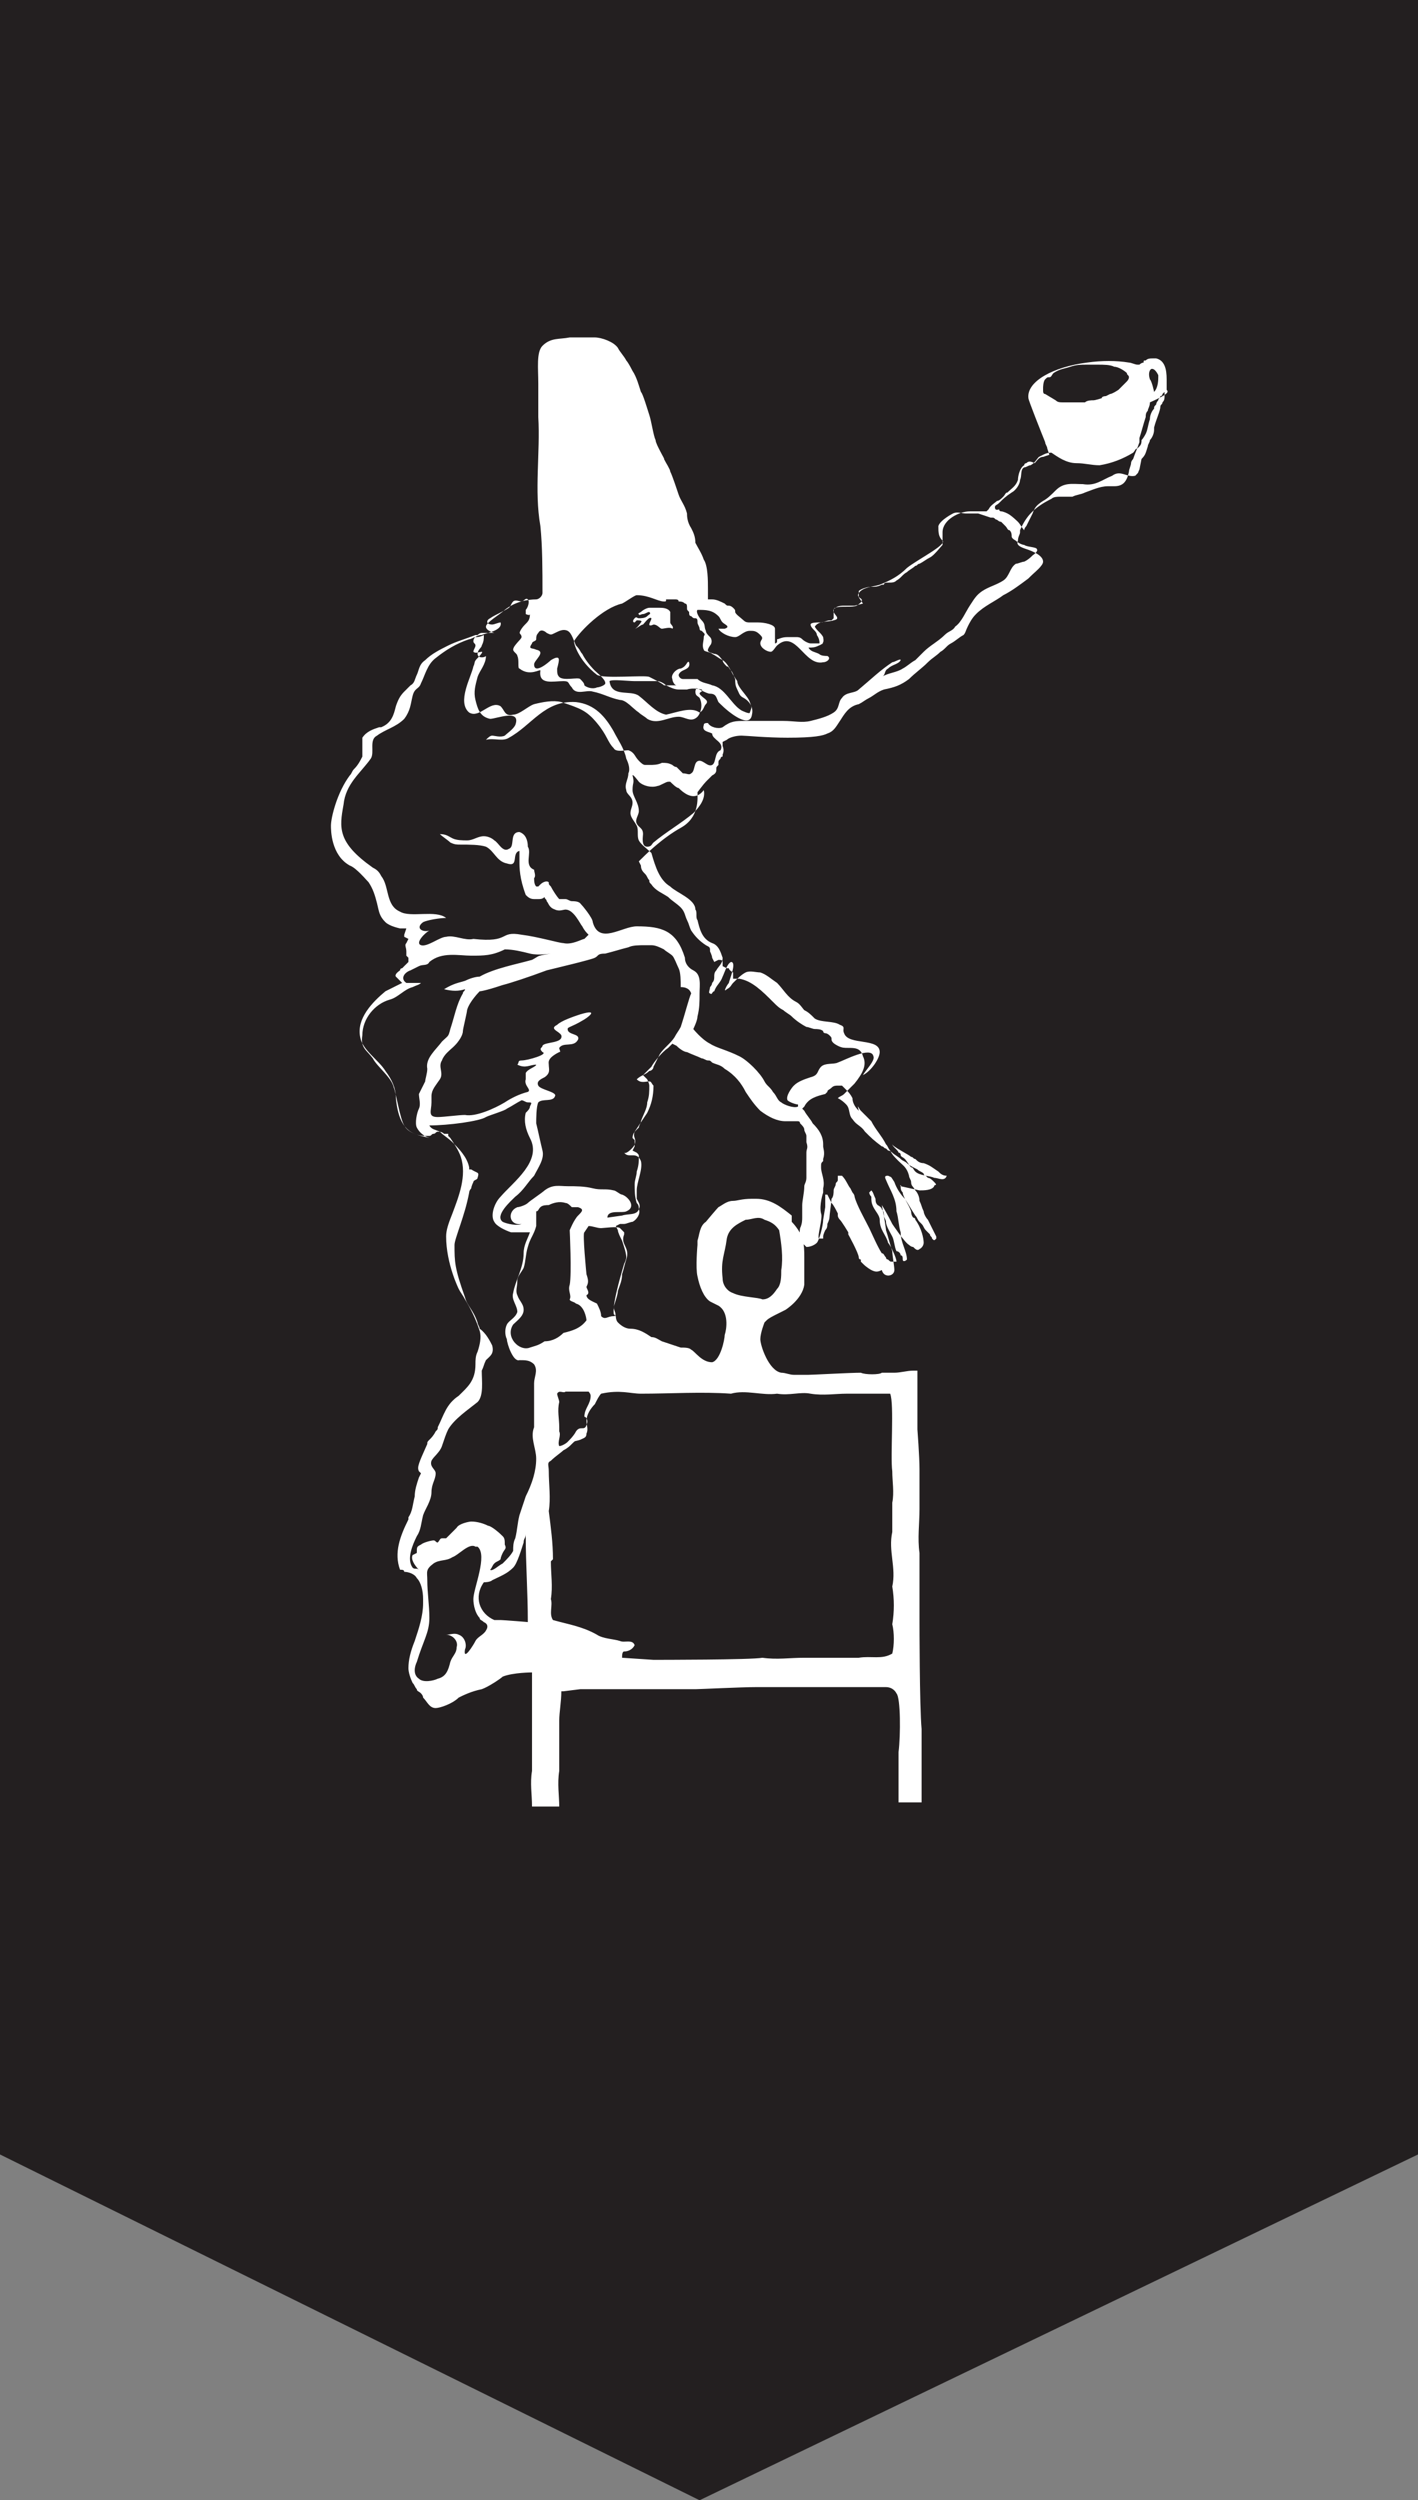 <?xml version="1.0" encoding="utf-8"?>
<!-- Generator: Adobe Illustrator 18.1.0, SVG Export Plug-In . SVG Version: 6.00 Build 0)  -->
<svg version="1.1" id="Layer_1" xmlns="http://www.w3.org/2000/svg" xmlns:xlink="http://www.w3.org/1999/xlink" x="0px" y="0px"
	 viewBox="0 0 67.7 119.3" enable-background="new 0 0 67.7 119.3" xml:space="preserve">
<rect x="0" y="0" width="67.7" height="119.3" fill="#808080" stroke="none"/>
<polygon fill="#231F20" points="67.7,102.8 33.4,119.3 0,102.8 0,0 67.7,0 "/>
<g>
	<path fill="#FFFFFF" d="M55.7,18.6c0-0.1,0-0.2,0-0.3c0-0.1,0-0.1,0-0.2c0-0.5-0.1-0.9-0.5-1c0,0-0.1,0-0.1,0c-0.2,0-0.3,0-0.4,0.1
		c-0.1,0-0.1,0-0.1,0.1c0,0-0.1,0-0.2,0.1c0,0-0.1,0-0.1,0c-0.1,0-0.3-0.1-0.4-0.1c-0.6-0.1-1.3-0.1-2,0c-1.6,0.2-2.9,0.9-2.8,1.7
		c0,0.1,0.6,1.6,0.8,2.1c0,0.1,0.1,0.2,0.1,0.3l0.1,0.3l-0.3,0.1c-0.2,0-0.3,0.2-0.4,0.3l0,0C49.2,22,49.1,22,49,22.1
		c0,0-0.1,0-0.1,0.1c-0.2,0.1-0.3,0.5-0.3,0.7c-0.1,0.3-0.3,0.4-0.5,0.6c-0.1,0-0.1,0.1-0.2,0.2c-0.1,0.1-0.2,0.2-0.3,0.2
		c-0.1,0.1-0.3,0.2-0.4,0.4l-0.1,0.1l-0.1,0c-0.1,0-0.2,0-0.3,0c-0.1,0-0.2,0-0.4,0c0,0,0,0,0,0c-0.5,0-1.3,0.4-1.3,1
		c0,0.1,0,0.2,0,0.2c0,0.1,0,0.1,0,0.2v0.1l0,0.1c-0.1,0.1-0.4,0.5-0.6,0.6c-0.2,0.1-0.3,0.2-0.5,0.3c-0.1,0-0.1,0.1-0.2,0.1
		c-0.1,0.1-0.3,0.2-0.4,0.3c-0.2,0.1-0.3,0.3-0.5,0.4c-0.1,0.1-0.2,0.1-0.4,0.1c-0.1,0-0.2,0-0.2,0.1c0,0-0.1,0-0.1,0
		c-0.2,0.1-0.3,0.1-0.5,0.1c-0.2,0-0.5,0.1-0.6,0.2c0,0,0,0.1,0,0.1c0,0,0,0,0,0.1c0,0,0,0,0,0.1l0.2,0.3l-0.4,0.1c0,0-0.1,0-0.1,0
		c0,0,0,0-0.1,0c-0.1,0-0.2,0-0.3,0c-0.1,0-0.3,0-0.4,0.1c-0.1,0-0.1,0.1-0.1,0.2c0,0.1,0,0.1,0,0.2l0,0.1l-0.1,0.1c0,0-0.1,0-0.1,0
		c-0.1,0-0.3,0.1-0.4,0.1c0,0-0.1,0-0.1,0c-0.1,0-0.4,0-0.4,0.1c0,0.1,0.1,0.2,0.2,0.3c0,0,0.1,0.1,0.1,0.2c0.2,0.3,0.1,0.5,0.1,0.5
		c0.3-0.1,0.2-0.3,0.2-0.4c-0.1-0.2-0.3-0.3-0.4-0.5c0.2-0.3,0.6-0.2,0.9-0.3c0.5-0.1-0.3-0.4,0.1-0.6c0.2-0.1,0.8,0,1-0.1
		c0.6-0.4-0.1-0.3,0.1-0.6c0.2-0.3,0.7-0.3,1-0.4c0.5-0.2,0.9-0.4,1.3-0.8c0.5-0.4,1.9-1.1,1.7-1.3c-0.2-0.2-0.2-0.4-0.2-0.7
		c0.1-0.3,0.7-0.6,0.7-0.6c0.2-0.1,0.4,0,0.6,0c0,0,0.1,0,0.1,0c0,0,0.3,0,0.3,0c0,0,0.2,0,0.2,0c0,0,0.6,0.2,0.6,0.2c0,0,0,0,0.1,0
		c0.1,0,0.1,0.1,0.2,0.1c0,0,0.1,0.1,0.2,0.1c0,0,0.2,0.2,0.2,0.2c0.1,0.1,0.1,0.2,0.2,0.2c0.1,0.1,0.1,0.2,0.1,0.3
		c0,0.1,0.2,0.2,0.2,0.2c0.1,0.1,0.3,0.2,0.4,0.2c0.1,0.1,0.6,0.1,0.6,0.2c0.1,0.1-0.2,0.3-0.2,0.3c-0.1,0.1-0.2,0.2-0.4,0.3
		c-0.1,0-0.3,0.1-0.4,0.1c-0.3,0.2-0.3,0.6-0.6,0.8c-0.3,0.2-0.7,0.3-1,0.5c-0.3,0.2-0.4,0.4-0.6,0.7c-0.2,0.3-0.4,0.8-0.7,1
		c-0.1,0.2-0.3,0.2-0.5,0.4c-0.3,0.3-0.7,0.5-1,0.8c-0.1,0.1-0.3,0.3-0.4,0.4c-0.2,0.1-0.4,0.3-0.6,0.4c-0.3,0.2-0.7,0.2-1,0.4
		c0.2-0.1,0.1-0.3,0.3-0.4c0.2-0.2,0.5-0.2,0.6-0.4c0-0.1-0.3,0.1-0.4,0.1c-0.6,0.4-1,0.8-1.6,1.3c-0.2,0.2-0.6,0.1-0.8,0.4
		c-0.2,0.2-0.1,0.5-0.4,0.7c-0.3,0.2-0.7,0.3-1.1,0.4c-0.4,0.1-0.8,0-1.3,0c-0.6,0-1.2,0-1.8,0c-0.5,0-0.7,0-1.1,0.3
		c-0.2,0.1-0.6,0-0.7-0.2c-0.1,0-0.2,0-0.2,0.1c-0.1,0.3,0.2,0.3,0.4,0.4c0,0.3,0.6,0.4,0.4,0.8c-0.3,0.1-0.2,0.6-0.4,0.7
		c-0.2,0.1-0.4-0.2-0.6-0.2c-0.3,0-0.2,0.5-0.4,0.6c-0.1,0.1-0.2,0-0.4,0c-0.1-0.1-0.2-0.2-0.2-0.2c0,0-0.1-0.1-0.1-0.1c0,0,0,0,0,0
		c0,0,0,0,0,0c-0.1,0-0.2-0.1-0.2-0.1c-0.2-0.1-0.3-0.1-0.5-0.1c-0.2,0.1-0.4,0.1-0.6,0.1c-0.1,0-0.2,0-0.2,0
		c-0.1,0-0.2-0.1-0.3-0.2c-0.2-0.2-0.2-0.4-0.5-0.5c-0.2,0-0.6,0.1-0.7-0.1c-0.3-0.3-0.3-0.6-0.8-1.2c-0.5-0.6-0.8-0.7-1.7-1
		c-0.4-0.1-0.9,0-1.3,0.1c-0.3,0.1-0.7,0.5-1,0.5c-0.4,0.1-0.4-0.2-0.6-0.4c-0.5-0.3-1,0.6-1.5,0.3c-0.6-0.5,0.1-1.7,0.2-2.2
		c0.1-0.2,0-0.2,0.2-0.4c0,0,0.3-0.3,0.2-0.3c-0.1,0-0.3,0.1-0.4,0c0-0.1,0.1-0.2,0.1-0.3c0-0.1-0.1-0.1-0.1-0.2
		c0-0.2,0.2-0.3,0.4-0.3c0.2-0.1,1-0.2,0.9-0.6c-0.1,0-0.3,0.1-0.4,0.1c-0.3,0-0.3-0.2-0.1-0.3c0.3-0.2,0.6-0.3,0.9-0.5
		c0.1-0.1,0.1-0.2,0.2-0.3c0.1-0.1,0.3,0,0.4,0c0.1,0,0.2-0.2,0.3-0.1c0.1,0.1,0,0.4-0.1,0.5c0,0.1,0,0.1,0,0.2c0,0,0.2,0.1,0.2,0
		c0,0.4-0.2,0.4-0.4,0.7c-0.2,0.3,0,0.2,0,0.4c0,0.1-0.4,0.4-0.4,0.6c0,0.1,0.2,0.2,0.2,0.3c0.1,0.2,0,0.6,0.1,0.6
		c0.5,0.4,1,0,1,0.1c-0.1,0.7,0.6,0.5,1.1,0.5c0.3,0,0.2,0.1,0.4,0.3c0.2,0.4,0.7,0.1,1,0.2c0.5,0.1,0.8,0.3,1.3,0.4
		c0.3,0,0.6,0.4,0.9,0.6c0.1,0.1,0.3,0.2,0.4,0.3c0.5,0.3,1-0.1,1.5-0.1c0.3,0,0.6,0.3,0.9,0c0.1-0.1,0.3-0.5,0.1-0.9
		c-0.1-0.1-0.2-0.1-0.2-0.3c0-0.1,0.1-0.2,0-0.3c0,0,0,0,0,0c-0.1,0-0.4,0-0.5,0c-0.2,0-0.3,0.1-0.4,0c-0.2,0-0.4,0-0.6,0
		c-0.1-0.1-0.5-0.3-0.7-0.4c-0.2-0.1-2.2,0.1-2.5-0.1c-0.9-0.7-1.1-1.5-1.1-1.6c0.3-0.5,1.4-1.6,2.3-1.8c0.2-0.1,0.6-0.4,0.7-0.4
		c0.6,0,1,0.3,1.3,0.3c0.1,0,0.1,0,0.1-0.1c0,0,0.1,0,0.2,0c0,0,0.1,0,0.2,0c0.1,0,0.2,0,0.2,0.1c0.1,0,0.2,0,0.3,0.1
		c0.1,0,0.1,0.1,0.1,0.2c0,0.1,0,0.1,0.1,0.2c0,0.1,0,0.2,0.1,0.2c0.1,0.1,0.1,0.1,0.2,0.1c0.1,0,0.1,0.1,0.1,0.2
		c0,0.1,0.1,0.2,0.1,0.3c0,0,0,0.1,0.1,0.1c0,0,0.1,0.1,0.1,0.1c0.1,0.1,0,0.1,0,0.2c0,0.2-0.1,0.4,0,0.6c0,0.1,0.3,0.1,0.4,0.2
		c0.2,0.1,0.3,0.2,0.5,0.3c0.2,0.1,0.4,0.5,0.5,0.7c0,0,0.2,0.3,0.2,0.3c0,0.3,0.5,0.7,0.6,1c0.1,0.3,0.1,0.2,0,0.5
		c0,0.1-0.4-0.1-0.4-0.1c-0.5-0.3-0.8-1.1-1.4-1.2c-0.2-0.1-0.5-0.1-0.7-0.3c-0.3,0-0.4,0-0.7,0c-0.1,0-0.2-0.1-0.2-0.2
		c0.1-0.3,0.6-0.2,0.5-0.6c-0.1-0.1-0.1,0.2-0.4,0.3c-0.2,0-0.5,0.3-0.4,0.5c0,0.1,0.1,0.3,0.2,0.3c0.1,0.1,0.3,0.1,0.4,0
		c0.2,0,0.2,0,0.4,0.1c0.2,0,0.6,0.3,0.8,0.3c0.3,0,0.3,0.2,0.4,0.4c0.1,0.1,0.1,0.1,0.1,0.1c0.4,0.4,1.4,1.2,1.5,0.5
		c0.1-0.4-0.2-0.7-0.4-0.8c-0.2-0.1-0.2-0.2-0.3-0.4c-0.1-0.2-0.1-0.3-0.1-0.5c-0.1-0.2-0.1-0.3-0.2-0.4c-0.1-0.1-0.1-0.2-0.2-0.2
		c-0.1-0.1-0.2-0.2-0.2-0.3c-0.1-0.1-0.2-0.3-0.4-0.3c-0.3-0.1-0.4-0.1-0.2-0.4c0.1-0.1,0.1-0.3,0-0.4c-0.1-0.1-0.2-0.2-0.2-0.3
		c-0.1-0.2,0-0.3-0.2-0.5c-0.1-0.1-0.3-0.4-0.2-0.5c0.4,0,0.7,0,1,0.3c0.1,0.1,0.1,0.2,0.2,0.3c0.1,0.1,0.4,0.2,0.1,0.3
		c-0.1,0-0.2,0-0.3,0c0.1,0.2,0.5,0.4,0.8,0.4c0.2,0,0.4-0.3,0.7-0.3c0.2,0,0.3,0,0.5,0.2c0.2,0.2,0,0.2,0,0.4
		c0,0.2,0.3,0.4,0.5,0.4c0.1,0,0.2-0.2,0.3-0.3c0.9-0.8,1.3,1,2.2,0.8c0.2,0,0.4-0.2,0.2-0.3c-0.1,0-0.3,0-0.4-0.1
		c-0.2-0.1-0.4-0.1-0.5-0.3c0.2,0,0.3,0,0.5-0.1c0,0,0.2-0.1,0.2-0.1l-0.6,0c-0.1,0-0.3-0.1-0.4-0.2c-0.1-0.1-0.2-0.1-0.3-0.1
		c-0.1,0-0.2,0-0.4,0c-0.3,0-0.4,0.1-0.5,0.1c0,0,0,0,0,0.1c0,0,0,0.1-0.1,0.1L37,30.1c0,0,0-0.1,0-0.1c0-0.2-0.5-0.3-0.8-0.3
		c0,0-0.1,0-0.1,0c0,0-0.1,0-0.1,0c-0.1,0-0.1,0-0.2,0c-0.1,0-0.2,0-0.3-0.1c-0.1-0.1-0.4-0.3-0.4-0.4c0-0.1,0-0.1-0.1-0.2
		C35,29,35,29,35,29c0,0-0.1-0.1-0.2-0.1c-0.1,0-0.1,0-0.2-0.1c-0.2-0.1-0.4-0.2-0.6-0.2l-0.2,0l0-0.2c0-0.1,0-0.1,0-0.2
		c0,0,0-0.1,0-0.1h0c0-0.4,0-1.1-0.2-1.4c-0.1-0.3-0.3-0.6-0.4-0.8c0-0.3-0.1-0.5-0.2-0.7c-0.2-0.3-0.2-0.6-0.2-0.7
		c-0.1-0.4-0.3-0.6-0.4-0.9c-0.1-0.3-0.3-0.9-0.4-1.1c0-0.1-0.2-0.4-0.3-0.6c0.1,0.1-0.4-0.7-0.4-0.9c-0.1-0.2-0.2-0.9-0.3-1.2
		c-0.1-0.3-0.3-1-0.4-1.1c-0.1-0.3-0.2-0.7-0.4-1c0,0-0.2-0.4-0.3-0.5c-0.1-0.2-0.3-0.4-0.4-0.6c-0.2-0.3-0.8-0.5-1.1-0.5
		c-0.2,0-0.9,0-1.2,0c-0.5,0.1-0.9,0-1.3,0.4c-0.3,0.3-0.2,1.1-0.2,1.8c0,0.6,0,1,0,1.6c0.1,1.7-0.2,3.5,0.1,5.2
		c0.1,1,0.1,2.1,0.1,3.2c0,0,0,0.1-0.1,0.2c-0.1,0.1-0.2,0.1-0.2,0.1c-0.4,0-1,0.1-1.5,0.5l0,0c-0.2,0.2-0.9,0.6-0.9,0.8
		c0,0.2,0.4,0.3,0.4,0.3L23,30.2c-0.1,0-0.2,0.1-0.2,0.1c0,0-0.1,0-0.1,0c-0.5,0.2-0.9,0.3-1.3,0.5c-0.4,0.2-0.8,0.4-1.1,0.7
		C20,31.7,20,32,19.9,32.2c-0.1,0.2-0.1,0.4-0.3,0.5c-0.1,0.1-0.2,0.2-0.3,0.3c-0.2,0.2-0.3,0.4-0.4,0.7c-0.1,0.4-0.2,0.8-0.7,1
		l-0.1,0c-0.3,0.1-0.6,0.2-0.8,0.5c0,0.1,0,0.2,0,0.4c0,0.2,0,0.3,0,0.5c-0.1,0.2-0.2,0.4-0.4,0.6c-0.1,0.1-0.1,0.2-0.2,0.3
		c-0.6,0.8-0.9,2-0.9,2.4c0,0.2,0,1.4,0.9,1.9c0.3,0.1,0.8,0.7,0.9,0.8c0.2,0.3,0.3,0.6,0.4,1c0.1,0.4,0.1,0.6,0.4,0.9
		c0.2,0.2,0.7,0.3,0.7,0.3l0.3,0l-0.1,0.3c0,0,0,0.1,0,0.1c0,0,0,0,0,0l0.2,0.1l-0.1,0.2c-0.1,0.1,0,0.2,0,0.4c0,0.1,0,0.1,0,0.2
		c0,0,0,0,0,0l0.1,0.1l0,0.1l0,0.1c-0.1,0.1-0.2,0.2-0.3,0.3c-0.1,0-0.1,0.1-0.1,0.1c-0.3,0.2-0.2,0.3-0.2,0.3c0,0,0.3,0.3,0.3,0.3
		s-0.6,0.3-0.8,0.4c-0.6,0.5-1.4,1.3-1.2,2.2c0.1,0.6,0.9,1.1,1.2,1.6c0.3,0.4,0.5,0.8,0.5,1.3c0.1,1,0.4,1.7,1.3,1.8
		c0.1,0,0.2,0,0.2,0c0,0,0.1,0,0.1,0c0.1,0,0.1-0.1,0.2-0.1c0.1,0,0.1-0.1,0.2-0.1c0.1,0,0.2,0,0.3,0.1c0,0,0.1,0,0.1,0l0.1,0l0,0.1
		c0,0,0,0,0.1,0.1c0.2,0.3,0.4,0.6,0.5,0.9c0.3,0.9-0.1,1.9-0.4,2.7c-0.2,0.5-0.3,0.8-0.3,1.1c0,1.3,0.6,2.5,0.6,2.5
		c0.1,0.2,0.2,0.3,0.3,0.5c0.3,0.5,0.5,0.9,0.7,1.5c0.1,0.3,0,0.7-0.1,1c-0.1,0.2-0.1,0.4-0.1,0.6c0,0.8-0.4,1.1-0.8,1.5l0,0
		c-0.6,0.4-0.7,0.9-1,1.5c0,0.1,0,0.1-0.1,0.2c-0.1,0.2-0.2,0.3-0.3,0.4c-0.1,0.1-0.1,0.1-0.1,0.2C20,69.8,19.9,70,20,70.2l0.1,0.1
		l-0.1,0.2c-0.1,0.3-0.2,0.6-0.2,0.9c-0.1,0.4-0.1,0.7-0.3,1l0,0.1c-0.4,0.8-0.7,1.6-0.4,2.4c0.1,0,0.2,0,0.2,0.1
		c0.2,0,0.5,0.1,0.6,0.3c0.2,0.2,0.3,0.6,0.3,1c0,0.1,0,0.1,0,0.2c0,0.6-0.2,1.2-0.4,1.8c-0.2,0.5-0.3,0.9-0.3,1.3
		c0,0.2,0.1,0.5,0.2,0.7c0.1,0.1,0.1,0.2,0.2,0.3c0,0.1,0.1,0.1,0.2,0.2c0,0,0.1,0.1,0.1,0.2c0.2,0.2,0.3,0.5,0.6,0.5h0
		c0.2,0,0.8-0.2,1.1-0.5c0.2-0.1,0.6-0.3,1.1-0.4c0.3-0.1,0.9-0.5,1-0.6c0.5-0.2,1.4-0.2,1.4-0.2c0,0.9,0,1.7,0,2.6c0,0.6,0,1.3,0,2
		v0l0,0.1c-0.1,0.6,0,1.1,0,1.7c0.2,0,0.4,0,0.7,0c0.2,0,0.4,0,0.6,0c0-0.5-0.1-1.1,0-1.7l0-2.4l0,0c0-0.4,0.1-0.9,0.1-1.4l0.1,0
		l0.8-0.1c0.2,0,0.5,0,0.7,0c0.2,0,0.5,0,0.7,0h0c0.1,0,0.3,0,0.5,0c0.1,0,0.3,0,0.5,0c0.2,0,0.5,0,0.7,0c0.2,0,0.5,0,0.7,0
		c0.1,0,1.3,0,1.7,0c0.2,0,2.2-0.1,2.9-0.1c0.3,0,0.7,0,1,0h0c0.3,0,0.7,0,1,0c0.4,0,1.3,0,1.4,0c0.2,0,0.3,0,0.5,0
		c0.2,0,0.4,0,0.5,0c0.2,0,0.3,0,0.5,0c0,0,0,0,0,0c0.1,0,1.2,0,1.3,0c0.2,0,0.4,0.1,0.5,0.3c0.2,0.2,0.2,2,0.1,2.8c0,0,0,0.2,0,0.3
		c0,0.6,0,1.8,0,1.8c0,0.1,0,0.2,0,0.3l1.1,0l0-0.3c0-0.4,0-0.8,0-1.2v0c0-0.6,0-1.3,0-2c-0.1-1.1-0.1-5.1-0.1-5.1l0-3.3
		c-0.1-0.7,0-1.4,0-2.1c0-0.2,0-1.4,0-1.9c0-0.6-0.1-1.9-0.1-1.9v0c0-0.4,0-0.9,0-1.3c0-0.3,0-0.6,0-0.9v0c0,0,0-0.5,0-0.6
		c0,0,0,0,0,0c0,0-0.1,0-0.1,0c0,0-0.1,0-0.1,0c-0.3,0-0.6,0.1-0.9,0.1c-0.2,0-0.4,0-0.6,0c-0.1,0.1-0.8,0.1-1,0
		c-0.5,0-2.3,0.1-2.5,0.1l0,0l0,0c-0.1,0-0.2,0-0.3,0c-0.1,0-0.1,0-0.2,0c-0.1,0-0.1,0-0.2,0c-0.2,0-0.4-0.1-0.6-0.1
		c-0.6-0.1-1-1.3-1-1.6c0-0.3,0.2-0.8,0.2-0.8c0,0,0.1-0.1,0.1-0.1c0.1-0.1,0.3-0.2,0.5-0.3c0,0,0.4-0.2,0.4-0.2
		c0,0,0.8-0.5,0.9-1.2c0-0.4,0-0.9,0-1.3c0-0.3,0-0.6-0.1-0.9c-0.1-0.4-0.5-0.8-0.5-0.8L37.8,58c-0.5-0.4-1-0.8-1.7-0.8
		c-0.1,0-0.1,0-0.2,0c-0.5,0-0.7,0.1-0.9,0.1c-0.3,0-0.5,0.2-0.7,0.3c-0.1,0.1-0.6,0.7-0.6,0.7c-0.3,0.2-0.3,0.6-0.4,0.9v0
		c0,0.1,0,0.1,0,0.2c0,0-0.1,1.1,0,1.5c0.1,0.5,0.3,1,0.6,1.2l0.4,0.2c0.5,0.3,0.4,1.1,0.3,1.4c0,0.2-0.2,1.2-0.6,1.3
		c-0.5,0-0.8-0.5-1-0.6c-0.1-0.1-0.3-0.1-0.5-0.1c-0.3-0.1-0.6-0.2-0.9-0.3c-0.2-0.1-0.3-0.2-0.5-0.2c-0.3-0.2-0.6-0.4-1-0.4
		c-0.2,0-0.4-0.1-0.6-0.3c-0.1-0.1-0.1-0.3-0.1-0.3l-0.1-0.1c0-0.1-0.1-0.4,0.5-2.4c0.1-0.2,0.1-0.3,0.1-0.3c0-0.2-0.1-0.5-0.2-0.8
		c-0.1-0.2-0.2-0.4-0.2-0.5l-0.1-0.2l0.2-0.1c0.1,0,0.1,0,0.2,0c0.1,0,0.3-0.1,0.4-0.1c0.2-0.1,0.4-0.4,0.3-0.6c0-0.1,0-0.2-0.1-0.3
		c-0.1-0.3-0.1-0.6-0.1-0.9c0-0.2,0.1-0.4,0.1-0.6c0.1-0.3,0.1-0.5,0.1-0.7c0-0.1,0-0.1-0.1-0.2l-0.2-0.1l0.1-0.2c0-0.1,0-0.2,0-0.2
		c0,0,0,0,0-0.1c0,0-0.1-0.1-0.1-0.1l0,0l0,0c0-0.2,0.1-0.3,0.2-0.4c0,0,0.1-0.1,0.1-0.1c0-0.1,0.1-0.2,0.1-0.3l0,0
		c0.1-0.3,0.3-0.6,0.3-0.9c0.1-0.3,0.1-0.5,0.1-0.8c0-0.1-0.1-0.3-0.1-0.3l-0.2-0.2l0.2-0.2c0.1-0.1,0.1-0.1,0.2-0.2
		c0.1-0.2,0.5-0.7,0.8-0.9l0.2-0.2l0.2,0.1c0.2,0.2,0.4,0.3,0.5,0.3c0.2,0.1,0.5,0.2,0.7,0.3c0.1,0,0.2,0.1,0.3,0.1
		c0.1,0,0.1,0,0.2,0.1c0.2,0.1,0.4,0.1,0.6,0.3c0.5,0.3,0.8,0.7,1,1.1c0.2,0.3,0.4,0.6,0.7,0.9c0.4,0.3,0.8,0.5,1.2,0.5
		c0,0,0.1,0,0.1,0c0.1,0,0.3,0,0.4,0c0,0,0.1,0,0.1,0c0.1,0,0.1,0.1,0.1,0.1c0.1,0.1,0.2,0.2,0.2,0.3c0,0.1,0.1,0.2,0.1,0.3
		c0,0.1,0,0.2,0,0.2c0,0,0,0,0,0.1c0.1,0.3,0,0.3,0,0.5v0.1c0,0,0,0.7,0,0.7c0,0.1,0,0.2,0,0.4c0,0.2-0.1,0.3-0.1,0.4
		c0,0.3-0.1,0.7-0.1,0.9c0,0.2,0,0.4,0,0.6c0,0.1,0,0.3-0.1,0.5c-0.1,0.6,0.2,0.8,0.2,0.8c0,0,0,0,0,0c0,0,0,0,0,0c0,0,0,0,0,0
		c0,0,0,0,0.1,0.1c0.2,0,0.4-0.1,0.5-0.2c0.1-0.1,0.3-0.8,0.3-1.1c0,0,0,0,0,0c0,0,0,0,0,0c0,0,0.1-0.6,0.1-0.6c0,0,0,0,0-0.1
		c0,0,0-0.2,0-0.2c0,0,0-0.1,0-0.1l0-0.1c0,0,0-0.1,0-0.1c0.1,0,0.1,0,0.1,0c0.1,0.2,0.1,0.2,0.2,0.4c0.1,0.1,0.2,0.3,0.3,0.5
		c0,0,0,0.1,0,0.1l0,0c0,0.1,0,0.1,0,0.1l0-0.1c0,0.1,0.1,0.2,0.1,0.2l0,0c0.1,0.1,0.4,0.6,0.4,0.6l0,0.1c0,0,0.5,0.9,0.5,1.1
		c0,0.1,0.1,0.1,0.1,0.1l0,0.1c0,0,0,0,0.1,0.1c0.2,0.2,0.4,0.3,0.4,0.3c0,0,0,0,0,0c0.2,0.1,0.3,0.1,0.5,0c0.1,0.4,0.6,0.3,0.6,0
		c0-0.2-0.1-0.7-0.1-0.9c-0.1-0.3-0.2-0.7-0.3-1c0-0.1-0.1-0.7-0.2-1.2c0.2,0.3,0.5,0.9,0.5,0.9c0,0,0.6,0.9,0.8,1
		c0,0,0.1,0.1,0.2,0.1c0.1,0.1,0.2,0.2,0.3,0.1c0.2-0.1,0.2-0.3,0.2-0.3c0-0.2-0.1-0.7-0.4-1.1c0-0.1-0.1-0.1-0.1-0.1
		c0,0-0.1-0.1-0.1-0.3c-0.1-0.3-0.4-0.7-0.4-0.9c-0.1-0.1-0.1-0.2-0.1-0.3c0,0,0,0,0,0c0.1,0-0.1-0.1,0,0c0,0,0.9,0.2,0.9,0.2
		c0.2,0,0.6,0,0.7-0.2c0-0.1,0.2,0,0-0.2c-0.1-0.1-0.2-0.2-0.3-0.2c0,0-0.1-0.1-0.1-0.1c-0.1,0-0.1-0.1-0.1-0.1
		c-0.1-0.1-0.2-0.1-0.3-0.2c-0.2-0.1-0.4-0.2-0.5-0.3l0,0c-0.1-0.1-0.2-0.1-0.3-0.2c-0.1-0.1-0.3-0.2-0.4-0.3c0,0-0.1-0.1-0.2-0.1
		c0,0-0.1-0.1-0.1-0.1c-0.1,0-0.1-0.1-0.2-0.1c-0.4-0.3-0.5-0.4-0.8-0.7c-0.2-0.3-0.4-0.3-0.6-0.6c-0.2-0.2-0.1-0.5-0.3-0.7
		c-0.1-0.1-0.2-0.2-0.4-0.3l0,0c0.1-0.1,0.2-0.1,0.3-0.2c0,0,0.1-0.1,0.1-0.1c0.1-0.1,0.3-0.3,0.4-0.4c0.4-0.5,0.6-0.9,0.4-1.3
		c-0.1-0.4-0.4-0.4-0.7-0.4c-0.2,0-0.3,0-0.5-0.1c-0.2-0.1-0.3-0.2-0.3-0.3c0-0.1,0-0.1-0.1-0.2c0,0-0.1-0.1-0.2-0.1
		c0,0-0.1,0-0.1-0.1c-0.1-0.1-0.3-0.1-0.4-0.1c-0.1,0-0.3-0.1-0.4-0.1c-0.2-0.1-0.5-0.3-0.7-0.5c-0.1-0.1-0.3-0.2-0.4-0.3
		c-0.2-0.1-0.3-0.2-0.5-0.4c-0.5-0.5-1-1-1.6-1.1l-0.3,0l0-0.3c0,0-0.2-0.1-0.2-0.2c0,0-0.1,0-0.1,0l-0.2-0.1l0-0.2c0,0,0,0,0,0
		c0-0.1-0.1-0.1-0.2-0.1l-0.2,0.1l-0.1-0.2c0-0.1-0.1-0.3-0.1-0.3l0,0l0,0c0-0.2,0-0.2-0.2-0.3c-0.3-0.2-0.5-0.4-0.7-0.7
		c-0.1-0.2-0.1-0.3-0.2-0.5c-0.1-0.2-0.1-0.4-0.3-0.6c-0.2-0.2-0.4-0.3-0.6-0.5c-0.3-0.2-0.6-0.3-0.8-0.6c-0.1-0.1-0.1-0.1-0.1-0.2
		c-0.1-0.1-0.1-0.2-0.2-0.3c-0.1-0.1-0.2-0.2-0.2-0.4l-0.1-0.2l0.1-0.1c0.2-0.2,1-1,1.9-1.5c0.9-0.5,0.8-1.4,0.8-1.7
		c0,0,0.3-0.4,0.4-0.5c0.1-0.1,0.2-0.2,0.3-0.3c0.2-0.1,0.2-0.2,0.2-0.3c0-0.1,0-0.1,0.1-0.2c0,0,0-0.1,0-0.1c0-0.1,0-0.1,0.1-0.2
		c0-0.1,0.1-0.1,0.1-0.1c0,0,0,0,0-0.1c0.1-0.2,0-0.4,0-0.4l0-0.2l0.2-0.1c0.1-0.1,0.4-0.2,0.7-0.2l0,0h0c0.2,0,1.2,0.1,2.2,0.1
		c1.3,0,1.7-0.1,1.9-0.2c0.3-0.1,0.4-0.3,0.6-0.6c0.2-0.3,0.4-0.7,0.9-0.8c0.2-0.1,0.3-0.2,0.5-0.3c0.2-0.1,0.4-0.3,0.7-0.4l0,0
		c0.5-0.1,0.8-0.2,1.2-0.5c0.3-0.3,0.6-0.5,0.9-0.8c0.2-0.2,0.4-0.3,0.6-0.5c0.2-0.1,0.3-0.3,0.5-0.4c0.2-0.1,0.4-0.3,0.6-0.4
		c0.1-0.1,0.1-0.2,0.2-0.4c0.1-0.2,0.2-0.4,0.4-0.6c0.4-0.4,0.9-0.6,1.3-0.9c0.4-0.2,0.8-0.5,1.2-0.8c0,0,0.1-0.1,0.1-0.1
		c0.2-0.2,0.6-0.5,0.6-0.7c0-0.3-0.5-0.5-0.8-0.6c-0.3-0.1-0.5-0.2-0.4-0.4c0-0.2,0.1-0.3,0.1-0.4l0-0.1c0.3-0.7,0.7-1.1,1.5-1.5
		c0.1-0.1,0.3-0.1,0.4-0.1c0.1,0,0.2,0,0.3,0c0.1,0,0.1,0,0.2,0c0.1,0,0.1,0,0.1,0c0.2-0.1,0.4-0.1,0.6-0.2c0.3-0.1,0.7-0.3,1.1-0.3
		c0.1,0,0.1,0,0.2,0c0,0,0.1,0,0.1,0c0.4,0,0.6-0.2,0.7-0.7c0-0.1,0.1-0.3,0.1-0.4c0-0.1,0.1-0.2,0.1-0.2c0.1-0.3,0.2-0.5,0.3-0.8
		c0-0.1,0-0.1,0-0.2c0,0,0,0,0,0l0,0c0.1-0.3,0.2-0.7,0.3-1c0-0.1,0-0.2,0.1-0.3c0-0.1,0.1-0.2,0.1-0.4
		C55.8,18.8,55.8,18.7,55.7,18.6 M30.3,32.5c0.4,0,0.7,0,1.1,0c0.1,0,0.3,0.1,0.4,0.2c0.2,0.1,0.4,0.2,0.6,0.2c0.2,0,0.3,0,0.4,0
		c0.3-0.1,0.7,0,0.7,0c0.1,0.1-0.1,0.1-0.1,0.2c0.1,0.2,0.5,0.3,0.3,0.5c-0.1,0.1-0.1,0.3-0.3,0.4c-0.4-0.3-1.1,0-1.6,0.1
		c-0.5-0.1-0.9-0.6-1.3-0.9c-0.4-0.3-1.3,0.1-1.4-0.7C29.2,32.4,30,32.5,30.3,32.5 M26.1,30.2c0.2,0.1,0.2,0.1,0.4,0
		c0.2-0.1,0.4-0.2,0.6-0.1c0.2,0.1,0.3,0.5,0.4,0.7c0.2,0.2,0.2,0.3,0.3,0.4c0.1,0.2,0.3,0.5,0.6,0.8c0.1,0.1,0.5,0.4,0.5,0.6
		c0,0.1-0.3,0.2-0.4,0.2c-0.2,0.1-0.5,0-0.6-0.1c0-0.1-0.1-0.2-0.2-0.3c-0.1-0.1-0.8,0.1-1-0.1c-0.1-0.1-0.1-0.2-0.1-0.4
		c0.1-0.4,0.2-0.7-0.3-0.4c-0.1,0.1-0.8,0.7-0.8,0.2c0-0.2,0.6-0.6,0.1-0.7c-0.2-0.1-0.4,0-0.2-0.3c0-0.1,0.2-0.1,0.2-0.2
		c0-0.1,0-0.2,0.1-0.3C25.8,30,26,30.1,26.1,30.2 M19.3,53.7c-0.2-0.3-0.4-1.6-0.5-1.8c-0.1-0.5-0.8-1-1-1.4
		c-0.3-0.4-0.6-0.5-0.5-1.1c0-0.8,0.6-1.5,1.3-1.7c0.4-0.1,0.7-0.5,1.1-0.6c0.2-0.1,0.3-0.1,0.4-0.2c0,0-0.6,0-0.7,0
		c-0.3-0.2-0.1-0.5,0.2-0.6c0.2-0.1,0.2-0.1,0.4-0.2c0.2-0.1,0.4,0,0.5-0.2c0.6-0.5,1.4-0.3,2-0.3c0.6,0,1,0,1.6-0.3
		c0.4,0,0.8,0.1,1.2,0.2c0.4,0.1,1,0,1,0s-0.6,0.1-0.5,0.1c-0.1,0-0.2,0.1-0.4,0.2c-0.7,0.2-1.8,0.4-2.5,0.8c-0.2,0-0.5,0.1-0.7,0.2
		c-0.3,0.1-0.5,0.1-1,0.4c0.4,0.1,0.7,0.1,1,0c0,0.1-0.1,0.1-0.1,0.2c-0.3,0.5-0.4,1.1-0.6,1.7c-0.1,0.4-0.1,0.3-0.4,0.6
		c-0.3,0.4-0.8,0.8-0.7,1.3c0,0.2-0.1,0.5-0.1,0.6c-0.1,0.2-0.2,0.4-0.3,0.6c0,0.2,0.1,0.5,0,0.7c-0.1,0.2-0.2,0.7-0.1,0.9
		c0.1,0.2,0.3,0.4,0.6,0.5C20.1,54.2,19.5,54.1,19.3,53.7 M23.2,77.8c-0.1,0.2-0.4,0.3-0.5,0.5c-0.1,0.2-0.6,1-0.5,0.4
		c0.1-0.2,0-0.6-0.3-0.7c-0.2-0.1-0.4,0-0.6,0c0.3,0,0.6,0.3,0.5,0.6c0,0.3-0.2,0.4-0.3,0.7c-0.1,0.4-0.2,0.7-0.6,0.8
		c-0.2,0.1-0.7,0.2-0.9,0c-0.3-0.2-0.2-0.6-0.1-0.8c0.3-1,0.6-1.4,0.6-2.1c0-0.6-0.1-1.2-0.1-1.8c0-0.4-0.1-0.5,0.3-0.8
		c0.3-0.2,0.6-0.1,0.9-0.3c0.3-0.1,0.8-0.7,1.1-0.5c0,0,0.1,0,0.1,0c0.5,0.4-0.2,2-0.2,2.5c0,0.3,0.1,0.7,0.3,0.9
		c0,0.1,0.1,0.1,0.2,0.2C23.1,77.4,23.4,77.5,23.2,77.8 M23.9,77.3c-0.1,0-0.3,0-0.3,0c-0.7-0.3-1-1.1-0.5-1.8c0,0,0.3,0,0.4-0.1
		c0.4-0.2,0.7-0.3,1-0.6c0.2-0.2,0.4-0.9,0.5-1.2c0-0.2,0.1-0.2,0.1-0.4c0,1.5,0.1,2.7,0.1,4.2C25.3,77.4,24,77.3,23.9,77.3
		 M25.1,71.4c-0.1,0.3-0.2,0.6-0.3,0.9c-0.1,0.4-0.1,0.7-0.2,1.1c-0.1,0.2-0.1,0.4-0.1,0.6c-0.1,0.2-0.3,0.4-0.5,0.6
		c-0.2,0.1-0.5,0.4-0.6,0.3c0.1-0.1,0.1-0.2,0.2-0.3c0.1-0.1,0.2-0.1,0.3-0.2c0-0.1,0.1-0.3,0.1-0.3c0.1-0.2,0.2-0.2,0.1-0.4
		c0-0.2,0-0.3-0.1-0.4c-0.3-0.3-0.6-0.5-0.7-0.5c-0.2-0.1-0.5-0.2-0.8-0.2c-0.1,0-0.6,0.1-0.7,0.3c-0.2,0.2-0.2,0.2-0.3,0.3
		c-0.1,0.1-0.1,0.1-0.2,0.2c-0.1,0-0.2,0-0.2,0c-0.1,0-0.1,0.1-0.2,0.2c-0.1,0-0.1-0.1-0.2-0.1c-0.1,0-0.5,0.1-0.6,0.2
		c-0.2,0.1-0.2,0.1-0.2,0.4c0,0-0.2,0.1-0.2,0.1c-0.1,0.2,0.1,0.5,0.3,0.7c-0.1-0.1-0.2,0-0.3-0.1c-0.3-0.4,0-1.1,0.2-1.5
		c0.2-0.3,0.2-0.6,0.3-1c0.1-0.3,0.4-0.7,0.4-1.1c0-0.4,0.2-0.6,0.2-0.9c0-0.2-0.3-0.3-0.2-0.6c0.1-0.2,0.4-0.4,0.5-0.7
		c0.1-0.3,0.2-0.6,0.3-0.8c0.3-0.5,0.9-0.9,1.4-1.3c0.3-0.3,0.2-1,0.2-1.5c0.1-0.2,0.1-0.3,0.2-0.5c0.2-0.2,0.4-0.3,0.3-0.7
		c-0.1-0.2-0.3-0.6-0.6-0.8c0-0.1-0.1-0.2-0.1-0.3c-0.2-0.6-0.5-0.8-0.6-1.2c-0.5-1.4-0.5-1.7-0.5-2.5c0-0.3,0.5-1.4,0.7-2.5
		c0-0.1,0.1-0.2,0.1-0.2c0-0.1,0.1-0.3,0.1-0.3c0-0.1,0.2-0.1,0.2-0.2c0.1-0.3,0-0.2-0.3-0.4c0,0,0,0-0.1,0c0,0,0-0.1,0-0.1
		c-0.1-0.5-0.5-0.9-0.8-1.2c-0.2-0.2-0.4-0.3-0.6-0.5c-0.2-0.1-0.4-0.1-0.5-0.3c0.9,0,2.4-0.2,2.7-0.4c0.2-0.1,0.9-0.3,1-0.4
		c0.2-0.1,0.5-0.3,0.7-0.4c0.1,0,0.2,0.1,0.3,0.1c0.2,0,0.2,0,0.1,0.2c0,0.1-0.1,0.2-0.2,0.3c-0.1,0.4,0,0.8,0.2,1.2
		c0.6,1.1-0.8,2.1-1.4,2.8c-0.3,0.3-0.5,0.9-0.3,1.2c0.1,0.2,0.5,0.4,0.8,0.5c0.2,0,0.4,0,0.6,0c0.1,0,0.2,0,0.3,0
		c-0.1,0.3-0.3,0.6-0.3,1c0,0.7-0.4,1.3-0.5,1.9c-0.1,0.3,0.2,0.6,0.2,0.9c-0.1,0.3-0.4,0.4-0.5,0.6c-0.1,0.2-0.1,0.5,0,0.7
		c0,0.2,0.3,1.1,0.6,1c0.3,0,0.5,0,0.7,0.2c0.2,0.3,0,0.6,0,0.9l0,2.1c-0.2,0.5,0.1,1,0.1,1.5C25.6,70.2,25.4,70.8,25.1,71.4 M26,64
		c-0.3,0.2-0.4,0.2-0.7,0.3c-0.5,0.2-1.2-0.5-0.8-1.1c0.2-0.2,0.5-0.4,0.5-0.7c0-0.3-0.2-0.4-0.3-0.7c-0.1-0.2,0-0.4,0-0.7
		c0-0.2,0.2-0.4,0.3-0.6c0.1-0.3,0.1-0.7,0.2-1c0.1-0.4,0.3-0.6,0.4-1c0-0.2,0-0.5,0-0.7c0.1,0,0.1-0.1,0.2-0.2
		c0.1-0.1,0.3-0.1,0.4-0.1c0.2-0.1,0.5-0.2,0.8-0.1c0.1,0,0.2,0.1,0.3,0.2c0.1,0,0.2,0,0.2,0c0,0,0.1,0,0.1,0c0.3,0.1,0.2,0.2,0,0.4
		c-0.2,0.2-0.4,0.7-0.4,0.7s0.1,2.1,0,2.6c-0.1,0.3,0.1,0.5,0,0.7c0,0.1,0.2,0.1,0.3,0.2c0.4,0.1,0.5,0.7,0.5,0.8
		c-0.3,0.4-0.7,0.5-1.1,0.6C26.7,63.8,26.4,64,26,64 M28,68c-0.1,0.3-0.3,0-0.5,0.3c-0.1,0.2-0.3,0.4-0.4,0.5
		C27,68.9,26.8,69,26.7,69c-0.1-0.2,0.1-0.5,0-0.7c0-0.1,0-0.1,0-0.2c0-0.4-0.1-0.8,0-1.2c0-0.1-0.1-0.3-0.1-0.4
		c0.1-0.2,0.3,0,0.4-0.1c0.4,0,0.7,0,1.1,0c0,0,0.1,0.1,0.1,0.2c0,0.4-0.3,0.6-0.3,1C28,67.6,28.1,67.8,28,68 M35,61.7
		c-0.3-0.1-0.5-0.4-0.5-0.7c-0.1-0.9,0.1-1.1,0.2-1.9c0.1-0.5,0.5-0.7,0.9-0.9c0.3,0,0.6-0.2,0.9,0c0.3,0.1,0.5,0.2,0.7,0.5
		c0.1,0.6,0.2,1.3,0.1,1.9c0,0.3,0,0.7-0.2,0.9c-0.2,0.3-0.4,0.5-0.7,0.5C36.2,61.9,35.4,61.9,35,61.7 M30.6,66.5
		c1.4,0,2.9-0.1,4.3,0c0.7-0.2,1.5,0.1,2.2,0c0.6,0.1,1.1-0.1,1.6,0c0.6,0.1,1.2,0,1.7,0c0.2,0,0.5,0,0.7,0c0.3,0,0.6,0,0.9,0l0.5,0
		c0.2,0.5,0,3,0.1,3.7c0,0.5,0.1,1,0,1.5l0,1.4c-0.2,0.9,0.2,1.7,0,2.6c0.1,0.6,0.1,1.2,0,1.8c0.1,0.4,0.1,1,0,1.4
		c-0.5,0.3-1,0.1-1.6,0.2c-0.3,0-1.2,0-1.2,0l-1.4,0c-0.7,0-1.3,0.1-2,0c-0.5,0.1-5,0.1-5.2,0.1l-1.5-0.1c0-0.1,0-0.3,0.1-0.3
		c0.2,0,0.4-0.1,0.5-0.3c-0.1-0.3-0.5-0.1-0.7-0.2c-0.3-0.1-0.8-0.1-1.1-0.3c-0.7-0.4-1.4-0.5-2.1-0.7c-0.2-0.3,0-0.7-0.1-1
		c0.1-0.6,0-1.2,0-1.8l0.1-0.1c0-0.8-0.1-1.5-0.2-2.3c0.1-0.6,0-1.3,0-1.9c0-0.3-0.1-0.4,0.1-0.5c0.2-0.2,0.5-0.4,0.6-0.5
		c0.2-0.1,0.3-0.2,0.4-0.3c0.2-0.2,0.1-0.1,0.4-0.2c0.2-0.1,0.3-0.1,0.3-0.3c0.1-0.2,0-0.4,0-0.6c0-0.3,0.2-0.6,0.4-0.8
		c0.1-0.2,0.2-0.4,0.3-0.5C29.6,66.3,30.1,66.5,30.6,66.5 M29.9,60.1c-0.1,0.3-0.1,0.4-0.2,0.7c0,0.3-0.1,0.5-0.2,0.8
		c0,0.2-0.2,0.7-0.2,0.8c0,0.1,0.2,0.4,0,0.4c-0.3,0-0.4,0.2-0.6,0c0-0.2-0.1-0.4-0.2-0.6c-0.2-0.1-0.5-0.2-0.5-0.4
		c0.2-0.1,0-0.3,0-0.4c0.1-0.2,0.1-0.3,0-0.6c0,0-0.2-2-0.1-2c0,0,0.2-0.3,0.2-0.3c0.2,0,0.4,0.1,0.6,0.1c0.1,0,0.8-0.1,0.9,0
		c0.1,0.1,0.1,0.1,0.2,0.2c0,0,0,0.1,0,0.1C29.6,59.4,30.1,59.5,29.9,60.1 M32.5,49c-0.1,0.2-0.2,0.3-0.3,0.5
		c-0.2,0.3-0.5,0.5-0.7,0.8c-0.1,0.2-0.2,0.4-0.3,0.6c0,0.1-0.1,0.2-0.2,0.2c-0.2,0.2-0.4,0.2-0.6,0.4c0.2,0.2,0.4,0.1,0.6,0.1
		c0.1,0,0.1,0.1,0.2,0.2c0,0.5-0.1,0.9-0.3,1.3c-0.2,0.3-0.4,0.6-0.6,0.9c-0.1,0.3,0.1,0.3,0,0.6c0,0.1-0.4,0.5-0.5,0.4
		c0.2,0.3,0.6-0.1,0.8,0.4c0.1,0.4-0.2,1-0.2,1.4c0,0.2,0,0.2,0,0.4c0.1,0.2,0.2,0.3,0.1,0.5C30.4,58,30,57.9,29.7,58
		c0,0-0.7,0.1-0.7,0.1c0-0.4,0.7-0.2,0.9-0.3c0.5-0.2,0.1-0.7-0.2-0.8c-0.1,0-0.3-0.2-0.4-0.2c-0.4-0.1-0.6,0-1-0.1
		c-0.4-0.1-0.8-0.1-1.2-0.1c-0.4,0-0.7-0.1-1.1,0.2c-0.1,0.1-0.7,0.5-0.8,0.6c-0.1,0.1-0.4,0.2-0.5,0.2c-0.5,0.2-0.4,0.9,0.2,0.8
		c-0.2,0.1-0.7,0-0.9-0.1c-0.4-0.3,0.4-1,0.6-1.2c0.4-0.3,0.6-0.7,0.9-1c0.2-0.4,0.5-0.8,0.4-1.2c-0.1-0.4-0.2-0.9-0.3-1.3
		c0-0.2,0-0.8,0.1-1c0.2-0.2,0.7,0,0.8-0.3c0.1-0.2-0.7-0.3-0.8-0.5c-0.1-0.2,0.1-0.3,0.3-0.4c0.3-0.2,0.2-0.4,0.2-0.6
		c0-0.1-0.1-0.3,0.5-0.6c0.1,0,0-0.1,0-0.2c0.2-0.3,0.7,0,0.9-0.4c0.1-0.3-0.5-0.2-0.5-0.5c0-0.1,0.2-0.1,0.7-0.4
		c0.2-0.1,0.9-0.6-0.1-0.3c-0.3,0.1-0.9,0.3-1.1,0.5c-0.4,0.2,0.1,0.3,0.2,0.5c0.1,0.4-0.8,0.3-0.9,0.5c0,0.1-0.2,0.1,0,0.3
		c0.3,0.1-0.7,0.4-1,0.4c-0.2,0-0.1,0.1-0.2,0.2c0.4,0.2,0.6,0,0.9,0c0,0.1-0.4,0.2-0.5,0.4c0,0.2,0,0.1,0,0.3
		c-0.1,0.3,0.3,0.5,0.1,0.6c-0.4,0.1-0.8,0.3-1.1,0.5c-0.5,0.3-1.4,0.7-1.9,0.6c-0.3,0-1,0.1-1.3,0.1c-0.5,0-0.3-0.3-0.3-0.7
		c0-0.1,0-0.2,0-0.3c0-0.3,0.2-0.5,0.4-0.8c0.2-0.3-0.1-0.6,0.1-0.9c0.1-0.3,0.4-0.5,0.6-0.7c0.2-0.2,0.4-0.5,0.4-0.7
		c0-0.1,0.2-0.9,0.2-1c0.1-0.4,0.6-0.9,0.6-0.9s0.2,0,1.1-0.3c0.4-0.1,1.3-0.4,2.1-0.7c0.4-0.1,2.1-0.5,2.3-0.6
		c0.2-0.1,0.1-0.2,0.5-0.2c0.4-0.1,0.7-0.2,1.1-0.3c0.2-0.1,0.5-0.1,0.8-0.1c0.1,0,0.2,0,0.3,0c0.2,0,0.4,0.1,0.6,0.2
		c0.1,0.1,0.3,0.2,0.4,0.3c0.1,0.1,0.2,0.4,0.3,0.6c0.1,0.2,0.1,0.6,0.1,0.9c0.1,0,0.4,0,0.5,0.3C32.9,47.6,32.7,48.4,32.5,49
		 M43.5,55.2c0.1,0,0.1,0.1,0.2,0.1c0.1,0.1,0.2,0.2,0.4,0.2c0.3,0.1,0.4,0.2,0.7,0.4c0.1,0.1,0.2,0.2,0.4,0.2
		c-0.1,0.3-0.4,0.1-0.6,0.1c-0.2-0.1-0.7-0.1-0.9-0.3c-0.1-0.1-0.1-0.2-0.2-0.2c-0.1-0.1-0.2-0.3-0.3-0.4c-0.1-0.1-0.2-0.1-0.2-0.2
		c0,0,0-0.1-0.1-0.1c0-0.1-0.3-0.3-0.3-0.4C42.6,54.7,43.4,55.1,43.5,55.2 M41.1,53c0.2,0.2,0.3,0.3,0.5,0.5
		c0.2,0.4,0.5,0.7,0.7,1.1c0.1,0.1,0.1,0.2,0.2,0.3c0.1,0.2,0.2,0.3,0.4,0.5c0.2,0.2,0.4,0.3,0.5,0.7c0,0.1,0.1,0.2,0.1,0.3
		c0,0.2,0.1,0.2,0.2,0.4c0.1,0.1,0.2,0.3,0.2,0.5c0.1,0.2,0.1,0.3,0.2,0.5c0,0.1,0.1,0.3,0.2,0.4c0.1,0.2,0.3,0.6,0.4,0.8
		c0,0,0,0.1,0,0.1c-0.1,0.1-0.1,0.1-0.2,0c0-0.1-0.1-0.1-0.1-0.2c0,0-0.1-0.1-0.2-0.2c-0.1-0.1-0.1-0.2-0.2-0.3c0,0-0.1-0.1-0.1-0.1
		c-0.1-0.1-0.1-0.2-0.2-0.3c-0.2-0.3-0.3-0.5-0.5-0.8c-0.2-0.2-0.4-0.5-0.5-0.8c-0.2-0.3-0.1-0.2-0.3-0.3c-0.1,0-0.2,0-0.1,0.2
		c0.2,0.5,0.5,0.9,0.5,1.5c0.1,0.3,0.1,0.7,0.2,1c0,0.5,0.3,0.9,0.3,1.3c-0.1,0.1-0.2,0.1-0.2,0c0-0.1,0-0.2-0.1-0.2
		c0-0.1-0.1-0.2-0.2-0.2c-0.1-0.2-0.1-0.5-0.2-0.7c-0.1-0.2-0.3-0.5-0.3-0.7c0-0.1-0.1-0.2-0.1-0.3c0-0.1,0-0.2-0.1-0.3
		c0-0.1-0.2-0.2-0.2-0.2c-0.1-0.1-0.1-0.2-0.1-0.3c-0.1-0.2-0.1-0.3-0.2-0.4c0,0-0.1,0.1-0.1,0.1c0,0,0,0.1,0.1,0.2
		c0,0.2,0,0.3,0.1,0.5c0.1,0.2,0.3,0.4,0.3,0.6c0,0.5,0.3,0.7,0.4,1.1c0.1,0.1,0.4,0.7,0.4,0.9c0,0,0,0-0.1,0c0,0-0.1,0-0.1,0
		c-0.1,0-0.1,0-0.2-0.1c0,0-0.1,0-0.1-0.1c-0.1-0.1-0.1-0.2-0.2-0.2c-0.2-0.3-0.5-1-0.6-1.2c-0.2-0.4-0.6-1.1-0.7-1.5
		c0-0.1-0.1-0.2-0.1-0.2c-0.1-0.2,0,0-0.1-0.2c-0.1-0.1-0.2-0.4-0.4-0.6l0,0l0,0c0,0,0,0,0,0l0,0c0,0-0.1,0-0.2,0l0,0l0,0.1l0,0.1
		c0,0.1-0.1,0.1-0.1,0.2c0,0.1-0.1,0.2-0.1,0.3c0,0.1,0,0.3-0.1,0.4v0c0,0.1-0.1,0.8-0.1,0.9l0,0c0,0.1-0.1,0.3-0.1,0.3
		c0,0.1,0,0.2-0.1,0.3c0,0-0.1,0.2-0.1,0.3c0,0,0,0.1,0,0.1c-0.1,0-0.2,0-0.2,0c-0.1-0.1,0.2-1,0.1-1.2c-0.1-0.4,0.1-1,0.1-1l0,0
		c0-0.1,0-0.2,0-0.2c0.1-0.4-0.1-0.7-0.1-1c0-0.2,0-0.2,0.1-0.3c0,0,0-0.1,0-0.1c0.1-0.3,0-0.5,0-0.6l0,0l0-0.1c0-0.4-0.2-0.7-0.5-1
		c-0.1-0.2-0.3-0.4-0.4-0.6l-0.1-0.1l0.1-0.1c0.2-0.4,0.6-0.5,1-0.6c0,0,0.1-0.1,0.1-0.1c0-0.1,0.1-0.1,0.2-0.2
		c0.1-0.1,0.2-0.1,0.3-0.1c0,0,0,0,0.1,0l0.1,0l0.1,0.1c0,0,0.1,0.1,0.1,0.1c0.1,0.1,0.2,0.2,0.3,0.4c0,0.2,0.1,0.4,0.3,0.6
		C40.9,52.6,41,52.9,41.1,53 M32,42.3c0.3,0.3,1.2,0.6,1.2,1.1c0.1,0.1,0,0.4,0.1,0.5c0.1,0.4,0.2,0.9,0.7,1.1
		c0.3,0.1,0.4,0.4,0.5,0.7c0,0.3-0.2,0.4-0.3,0.6c-0.1,0.1-0.1,0.2-0.1,0.3c0,0.1,0,0.2-0.1,0.3C34,46.9,34,47,33.9,47.1
		c0,0.1-0.1,0.3,0,0.3c0.1,0.1,0.1-0.1,0.2-0.1c0.1-0.3,0.3-0.4,0.4-0.7c0.1-0.2,0.2-0.6,0.4-0.7c0.3,0-0.1,0.9-0.1,1
		c-0.1,0.1-0.3,0.5-0.1,0.3c0.2-0.1,0.2-0.2,0.3-0.3c0.2-0.2,0.4-0.4,0.6-0.5c0.2-0.1,0.5,0,0.7,0c0.3,0.1,0.5,0.3,0.8,0.5
		c0.3,0.3,0.5,0.7,0.9,0.9c0.2,0.1,0.3,0.3,0.4,0.4c0.2,0.1,0.3,0.2,0.5,0.4c0.3,0.2,0.9,0.1,1.2,0.3c0.3,0.1,0.1,0.2,0.2,0.4
		c0.2,0.6,1.7,0.2,1.7,0.9c0,0.3-0.4,0.9-0.8,1.1c0.1-0.2,0.6-0.7,0.5-0.9c-0.1-0.5-1.4,0.2-1.7,0.3c-0.2,0.1-0.6,0-0.8,0.2
		c-0.2,0.2-0.1,0.4-0.5,0.5c-0.3,0.1-0.6,0.2-0.8,0.4c-0.1,0.1-0.4,0.5-0.3,0.7c0.1,0.1,0.4,0.2,0.5,0.2c0,0,0,0,0,0.1
		c-0.2,0.1-0.7-0.1-0.8-0.2c-0.2-0.1-0.2-0.3-0.4-0.5c-0.1-0.2-0.3-0.3-0.4-0.5c-0.2-0.4-0.8-1-1.2-1.2c-0.6-0.3-1.1-0.4-1.4-0.6
		c-0.4-0.2-0.8-0.7-0.8-0.7s0.2-0.4,0.2-0.6c0.1-0.4,0.1-0.7,0.1-1.1c0-0.4,0.1-0.9-0.3-1.1c-0.2-0.1-0.4-0.3-0.4-0.6
		c-0.4-1.3-1.1-1.5-2.3-1.5c-0.7,0-1.8,0.9-2.1-0.2c0-0.2-0.5-0.8-0.6-0.9c-0.1-0.1-0.3-0.1-0.4-0.1c-0.1,0-0.2-0.1-0.3-0.1
		c-0.1,0-0.2,0-0.3,0c-0.1-0.1-0.3-0.4-0.4-0.6c-0.1-0.1-0.1-0.1-0.1-0.2c-0.1-0.1-0.3,0-0.4,0.1c0,0-0.1,0.1-0.1,0.1
		c0,0-0.1,0-0.1,0c0,0,0,0,0,0c-0.1-0.1-0.1-0.3-0.1-0.4c0.1-0.1,0-0.3,0-0.4c-0.5-0.2-0.1-0.8-0.3-1.1c0-0.3-0.1-0.6-0.4-0.7
		c-0.5,0-0.2,0.7-0.5,0.8c-0.3,0.2-0.5-0.3-0.7-0.4c-0.1-0.1-0.3-0.2-0.5-0.2c-0.3,0-0.5,0.2-0.8,0.2c-0.2,0-0.5,0-0.7-0.1
		c-0.2-0.1-0.3-0.2-0.6-0.2c0.1,0.1,0.4,0.3,0.5,0.4c0.2,0.1,0.3,0.1,0.5,0.1c0.4,0,0.9,0,1.2,0.1c0.4,0.2,0.5,0.7,1,0.8
		c0.6,0.2,0.2-0.5,0.6-0.6c0,0.1,0,0.3,0,0.5c0,0.3,0,0.8,0.3,1.6c0.1,0.1,0.2,0.2,0.4,0.2c0.1,0,0.2,0,0.2,0c0.1,0,0.2,0,0.3-0.1
		c0,0.1,0.1,0.1,0.1,0.2c0.1,0.1,0.1,0.3,0.4,0.4c0.2,0.1,0.4,0,0.5,0c0.4,0,0.7,0.7,0.8,0.8c0.1,0.2,0.2,0.3,0.3,0.4h0
		c0,0-0.1,0.1-0.2,0.2c-0.1,0-0.6,0.3-1,0.2c-0.2,0-1.2-0.3-2-0.4c-1.1-0.2-0.5,0.4-2.3,0.2c-0.4,0.1-0.9-0.2-1.3-0.1
		c-0.3,0-0.9,0.5-1.2,0.4c-0.3-0.1,0.2-0.6,0.4-0.7c-0.3,0.1-0.7-0.1-0.3-0.4c0.2-0.1,0.8-0.2,1.1-0.2c-0.5-0.4-1.7,0-2.2-0.3
		c-0.7-0.3-0.5-1.2-0.9-1.7c-0.1-0.2-0.2-0.3-0.4-0.4c-1.7-1.2-1.6-1.9-1.4-3c0.1-1,0.8-1.5,1.3-2.2c0.2-0.3-0.1-0.9,0.3-1.1
		c0.4-0.3,0.9-0.4,1.3-0.8c0.3-0.4,0.3-0.7,0.4-1.1c0.1-0.4,0.3-0.3,0.4-0.6c0.2-0.4,0.3-0.9,0.7-1.2c0.5-0.4,1-0.7,1.6-0.9
		c0.1,0,0.2-0.1,0.3-0.1c0.1,0,0.2,0,0.4-0.1c0,0.2,0,0.3-0.1,0.5c0,0.1-0.2,0.2-0.2,0.4c0,0.2,0.3,0.2,0.4,0.1c0,0.4-0.3,0.7-0.4,1
		c-0.1,0.4-0.2,0.7-0.1,1.1c0.1,0.4,0.2,0.8,0.7,0.9c0.3,0,1.5-0.5,1.2,0.3c-0.1,0.2-0.4,0.4-0.5,0.5c-0.2,0.1-0.5,0-0.6,0
		c-0.1,0-0.2,0.1-0.3,0.2c0.4-0.1,0.8,0.1,1.1-0.1c1.1-0.6,1.7-1.8,3.2-1.7c0.9,0.1,1.4,0.7,1.8,1.4c0.2,0.4,0.5,0.8,0.6,1.3
		c0.1,0.2,0.2,0.5,0.1,0.7c0,0.3-0.2,0.5-0.1,0.8c0,0.2,0.3,0.3,0.3,0.6c0,0.2-0.1,0.3-0.1,0.5c0,0.2,0.2,0.4,0.3,0.6
		c0.1,0.2,0,0.5,0.1,0.7c0.1,0.2,0.4,0.4,0.6,0.6C31.3,41.4,31.5,42,32,42.3 M33.1,38.8c-0.6,0.5-1.3,0.9-1.9,1.4
		c-0.1,0.1-0.1,0.2-0.3,0.2c-0.3,0-0.2-0.5-0.2-0.6c0-0.3-0.2-0.3-0.3-0.5c-0.1-0.2,0.1-0.4,0.1-0.6c0-0.4-0.3-0.7-0.3-1
		c0-0.4,0.1-0.3,0-0.7c0-0.1,0.3,0.3,0.3,0.3c0.2,0.2,0.6,0.3,0.9,0.2c0.1,0,0.4-0.2,0.5-0.2c0,0,0,0,0.1,0c0.1,0.1,0.3,0.3,0.4,0.3
		c0.5,0.5,0.9,0.5,1.2,0.1C33.7,38.1,33.4,38.5,33.1,38.8 M55,17.6c0.1,0,0.2,0.1,0.3,0.3c0,0,0,0,0,0.1c0,0.1,0,0.5-0.2,0.7
		c0,0-0.1-0.5-0.2-0.6C54.8,17.8,54.9,17.6,55,17.6 M49.9,18.8c-0.1,0-0.1-0.1-0.1-0.2c0,0,0,0,0-0.1c0,0,0-0.3,0.1-0.4
		c0.1-0.1,0.1-0.1,0.2-0.1c0.1,0,0.1-0.1,0.2-0.2c0.3-0.2,0.5-0.2,0.8-0.3c0.3-0.1,0.5-0.1,0.8-0.1c0.1,0,0.2,0,0.2,0
		c0,0,0.4,0,0.3,0c0.3,0,0.6,0,0.8,0.1c0.2,0,0.5,0.2,0.6,0.3c0,0.1,0.1,0.1,0.1,0.2c0,0.1-0.1,0.2-0.1,0.2l-0.1,0.1l-0.1,0.1
		c0,0,0,0,0,0c0,0-0.2,0.2-0.2,0.2s-0.3,0.2-0.4,0.2c0,0-0.2,0.1-0.2,0.1c0,0-0.2,0-0.2,0.1c0,0-0.3,0.1-0.4,0.1
		c-0.1,0-0.3,0-0.4,0.1c-0.1,0-0.3,0-0.3,0c0,0-0.1,0-0.3,0c-0.1,0-0.4,0-0.4,0c-0.2,0-0.3,0-0.4-0.1 M55.6,18.9
		c0,0.1,0,0.2-0.1,0.3c0,0.1-0.1,0.1-0.1,0.2c0,0.2-0.2,0.6-0.3,1c0,0,0,0,0,0c0,0,0,0,0,0.1c0,0.2-0.1,0.4-0.2,0.5
		c0,0.1-0.1,0.2-0.1,0.3c0,0,0,0,0,0c-0.1,0.3-0.1,0.4-0.3,0.6l-0.1,0.5c-0.1,0.2,0,0.1-0.2,0.3c-0.4,0.1-0.7-0.3-1.1,0
		c-0.5,0.2-0.8,0.5-1.4,0.4c-0.5,0-0.9-0.1-1.3,0.3c-0.2,0.2-0.4,0.4-0.6,0.5c-0.3,0.2-0.4,0.3-0.5,0.6c-0.1,0.2-0.2,0.4-0.3,0.6
		c0,0-0.1,0.1-0.1,0.2c-0.1-0.1-0.2-0.3-0.3-0.4l0,0c0,0,0,0,0,0c0,0-0.3-0.3-0.5-0.4c0,0-0.2-0.1-0.3-0.1c-0.1,0-0.1-0.1-0.1-0.1
		c0,0-0.2,0.1-0.2-0.1c0-0.1,0.1-0.1,0.2-0.2c0.2-0.2,0.3-0.3,0.6-0.5c0.2-0.1,0.4-0.4,0.4-0.6c0.1-0.2,0-0.5,0.2-0.6
		c0.1,0,0.2-0.1,0.3-0.1c0.2-0.1,0.3-0.3,0.4-0.4c0,0,0.2-0.1,0.2-0.1c0.2-0.1,0.3-0.1,0.4-0.1c0.3,0.2,0.7,0.5,1.2,0.5
		c0.4,0,0.7,0.1,1.1,0.1c0.6-0.1,1.1-0.3,1.6-0.6c0.1-0.1,0.1-0.2,0.2-0.2c0,0,0.1-0.1,0.1-0.1c0.1-0.1,0.1-0.2,0.1-0.3
		c0.1-0.1,0.2-0.3,0.2-0.3c0.1-0.2,0.1-0.4,0.2-0.7c0-0.2,0.1-0.4,0.2-0.5c0-0.1,0-0.1,0.1-0.2c0-0.1,0.1-0.2,0.1-0.2
		c0-0.1,0.1-0.1,0.1-0.2c0,0,0.1,0,0.1-0.1c0,0,0.1-0.1,0.1-0.1C55.6,18.7,55.6,18.8,55.6,18.9 M25.5,86"/>
	<path fill="#FFFFFF" d="M31,29.8c0,0.1,0.2,0,0.2,0c0.2,0,0.3,0.2,0.4,0.2c0.1,0,0.4-0.1,0.5,0c0.1-0.1-0.1-0.2-0.1-0.3
		c0-0.1,0-0.2,0-0.3c0-0.1,0-0.1,0-0.2c-0.1-0.2-0.4-0.2-0.5-0.2c-0.2,0-0.3,0-0.5,0c-0.1,0-0.3,0.1-0.4,0.2c0,0-0.2,0.1-0.1,0.1
		c0,0.1,0.1,0,0.2,0c0.1,0,0.2-0.1,0.3-0.1c0.1,0.1,0,0.1-0.1,0.2c-0.1,0.1-0.3,0.1-0.4,0.1c-0.1,0-0.1-0.1-0.2,0
		c-0.1,0.1-0.1,0.2,0,0.2c0,0,0.1-0.1,0.1-0.1c0.1,0,0.3,0,0.2,0.1c0,0-0.2,0.3-0.3,0.3c0.1,0,0.3-0.2,0.4-0.2
		c0.1-0.1,0.3-0.4,0.4-0.3C31.1,29.6,31,29.7,31,29.8"/>
</g>
</svg>
